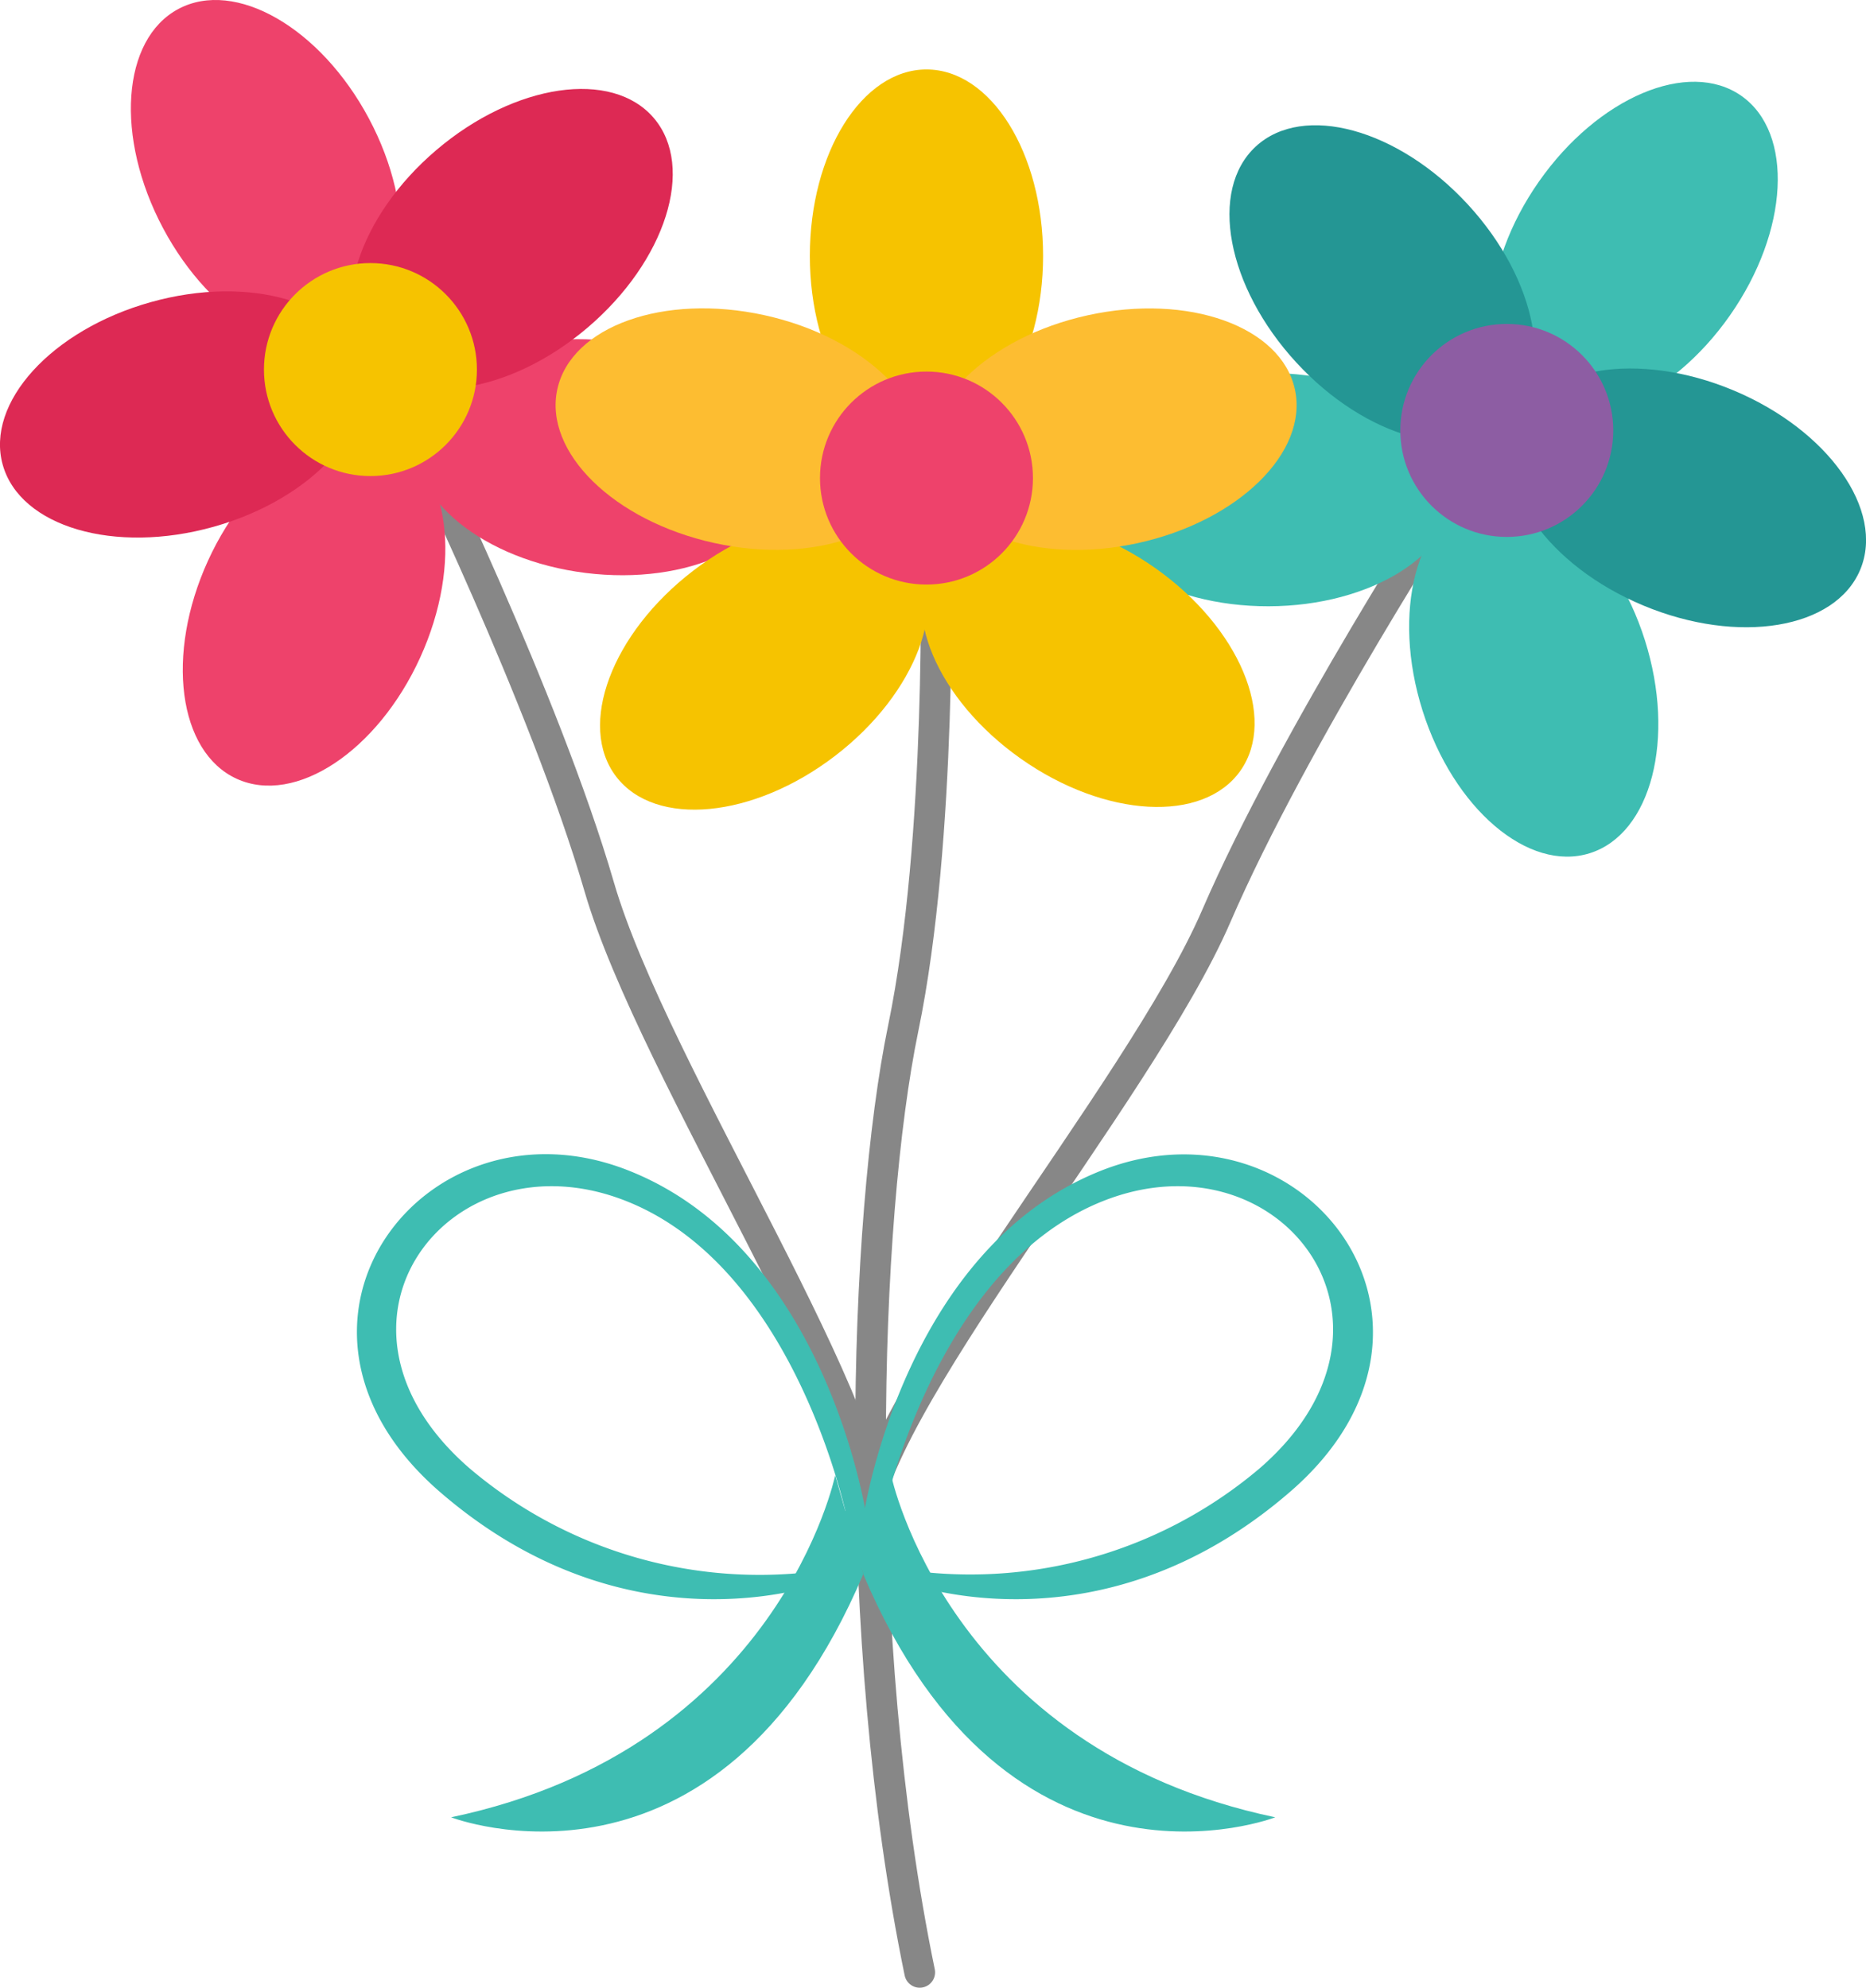 <svg xmlns="http://www.w3.org/2000/svg" viewBox="0 0 121.45 129.35"><defs><style>.cls-1{fill:none;stroke:#878787;stroke-linecap:round;stroke-linejoin:round;stroke-width:2px;}.cls-2{fill:#ee426b;}.cls-3{fill:#dd2954;}.cls-4{fill:#f6c300;}.cls-5{fill:#3ebdb2;}.cls-6{fill:#249694;}.cls-7{fill:#8d5da3;}.cls-8{fill:#fdbd31;}</style></defs><g id="Layer_2" data-name="Layer 2"><g id="Layer_1-2" data-name="Layer 1"><path class="cls-1" d="M27,28.24s8.46,17.3,12,29.47,18.78,34.8,18,42.65"/><ellipse class="cls-2" cx="39.05" cy="29.75" rx="7.59" ry="12.13" transform="translate(4.7 64.82) rotate(-82.89)"/><ellipse class="cls-2" cx="17.31" cy="11.29" rx="7.59" ry="12.13" transform="translate(-3.27 9.46) rotate(-28.04)"/><ellipse class="cls-3" cx="33.32" cy="15.54" rx="12.13" ry="7.59" transform="translate(-2.13 25.3) rotate(-40.39)"/><ellipse class="cls-2" cx="20.45" cy="39.65" rx="12.13" ry="7.59" transform="translate(-24.12 41.81) rotate(-65.5)"/><ellipse class="cls-3" cx="11.86" cy="26.97" rx="12.13" ry="7.59" transform="translate(-6.85 4.21) rotate(-15.68)"/><circle class="cls-4" cx="24.11" cy="24.05" r="6.93"/><path class="cls-1" d="M94.68,31.83S84.18,48,79.16,59.62s-22.85,32.26-23,40.15"/><ellipse class="cls-5" cx="82.55" cy="31.86" rx="12.13" ry="7.59" transform="translate(-0.08 0.22) rotate(-0.15)"/><ellipse class="cls-5" cx="106.37" cy="16.17" rx="12.13" ry="7.59" transform="translate(32.12 94.03) rotate(-55)"/><ellipse class="cls-6" cx="89.96" cy="18.45" rx="7.59" ry="12.13" transform="translate(11.29 65.83) rotate(-42.65)"/><ellipse class="cls-5" cx="99.82" cy="43.95" rx="7.59" ry="12.13" transform="translate(-8.6 32.13) rotate(-17.54)"/><ellipse class="cls-6" cx="109.88" cy="32.4" rx="7.59" ry="12.13" transform="translate(37.68 121.34) rotate(-67.36)"/><circle class="cls-7" cx="98.07" cy="28.01" r="6.93"/><path class="cls-1" d="M60.9,36.18s.46,18.3-2.11,30.72-3.46,39.49,1.07,61.45"/><ellipse class="cls-4" cx="70.81" cy="43.16" rx="7.59" ry="12.13" transform="translate(-5.24 76.22) rotate(-54.85)"/><ellipse class="cls-4" cx="60.3" cy="16.65" rx="7.59" ry="12.13"/><ellipse class="cls-8" cx="72.43" cy="27.93" rx="12.13" ry="7.59" transform="translate(-4.3 16.15) rotate(-12.36)"/><ellipse class="cls-4" cx="49.73" cy="43.16" rx="12.13" ry="7.59" transform="translate(-15.99 39.15) rotate(-37.46)"/><ellipse class="cls-8" cx="48.12" cy="27.93" rx="7.59" ry="12.13" transform="translate(10.54 68.95) rotate(-77.64)"/><path class="cls-5" d="M56.4,98.73S53.85,81.26,40.88,76.16c-13.21-5.2-24.8,10-12.29,20.89,12.67,11,25.52,5.78,25.52,5.78l.51-.81a29.15,29.15,0,0,1-24.07-6.48c-10.86-9.43-1.3-21.9,10.16-17.4C52,82.57,55.23,99.24,55.23,99.24Z"/><path class="cls-5" d="M56.19,98.73s2.55-17.47,15.53-22.57C84.92,71,96.51,86.19,84,97.05c-12.68,11-25.53,5.78-25.53,5.78L58,102A29.13,29.13,0,0,0,82,95.54c10.86-9.43,1.3-21.9-10.16-17.4-11.26,4.43-14.52,21.1-14.52,21.1Z"/><path class="cls-5" d="M54.36,96s-3.68,17.79-25,22.26c0,0,17.28,6.68,26.83-15.83Z"/><path class="cls-5" d="M58,96s3.69,17.79,25,22.26c0,0-17.28,6.68-26.82-15.83Z"/><polygon class="cls-5" points="54.7 98.31 57.83 98.31 56.19 102.4 54.7 98.31"/><circle class="cls-2" cx="60.3" cy="31.11" r="6.93"/></g></g></svg>